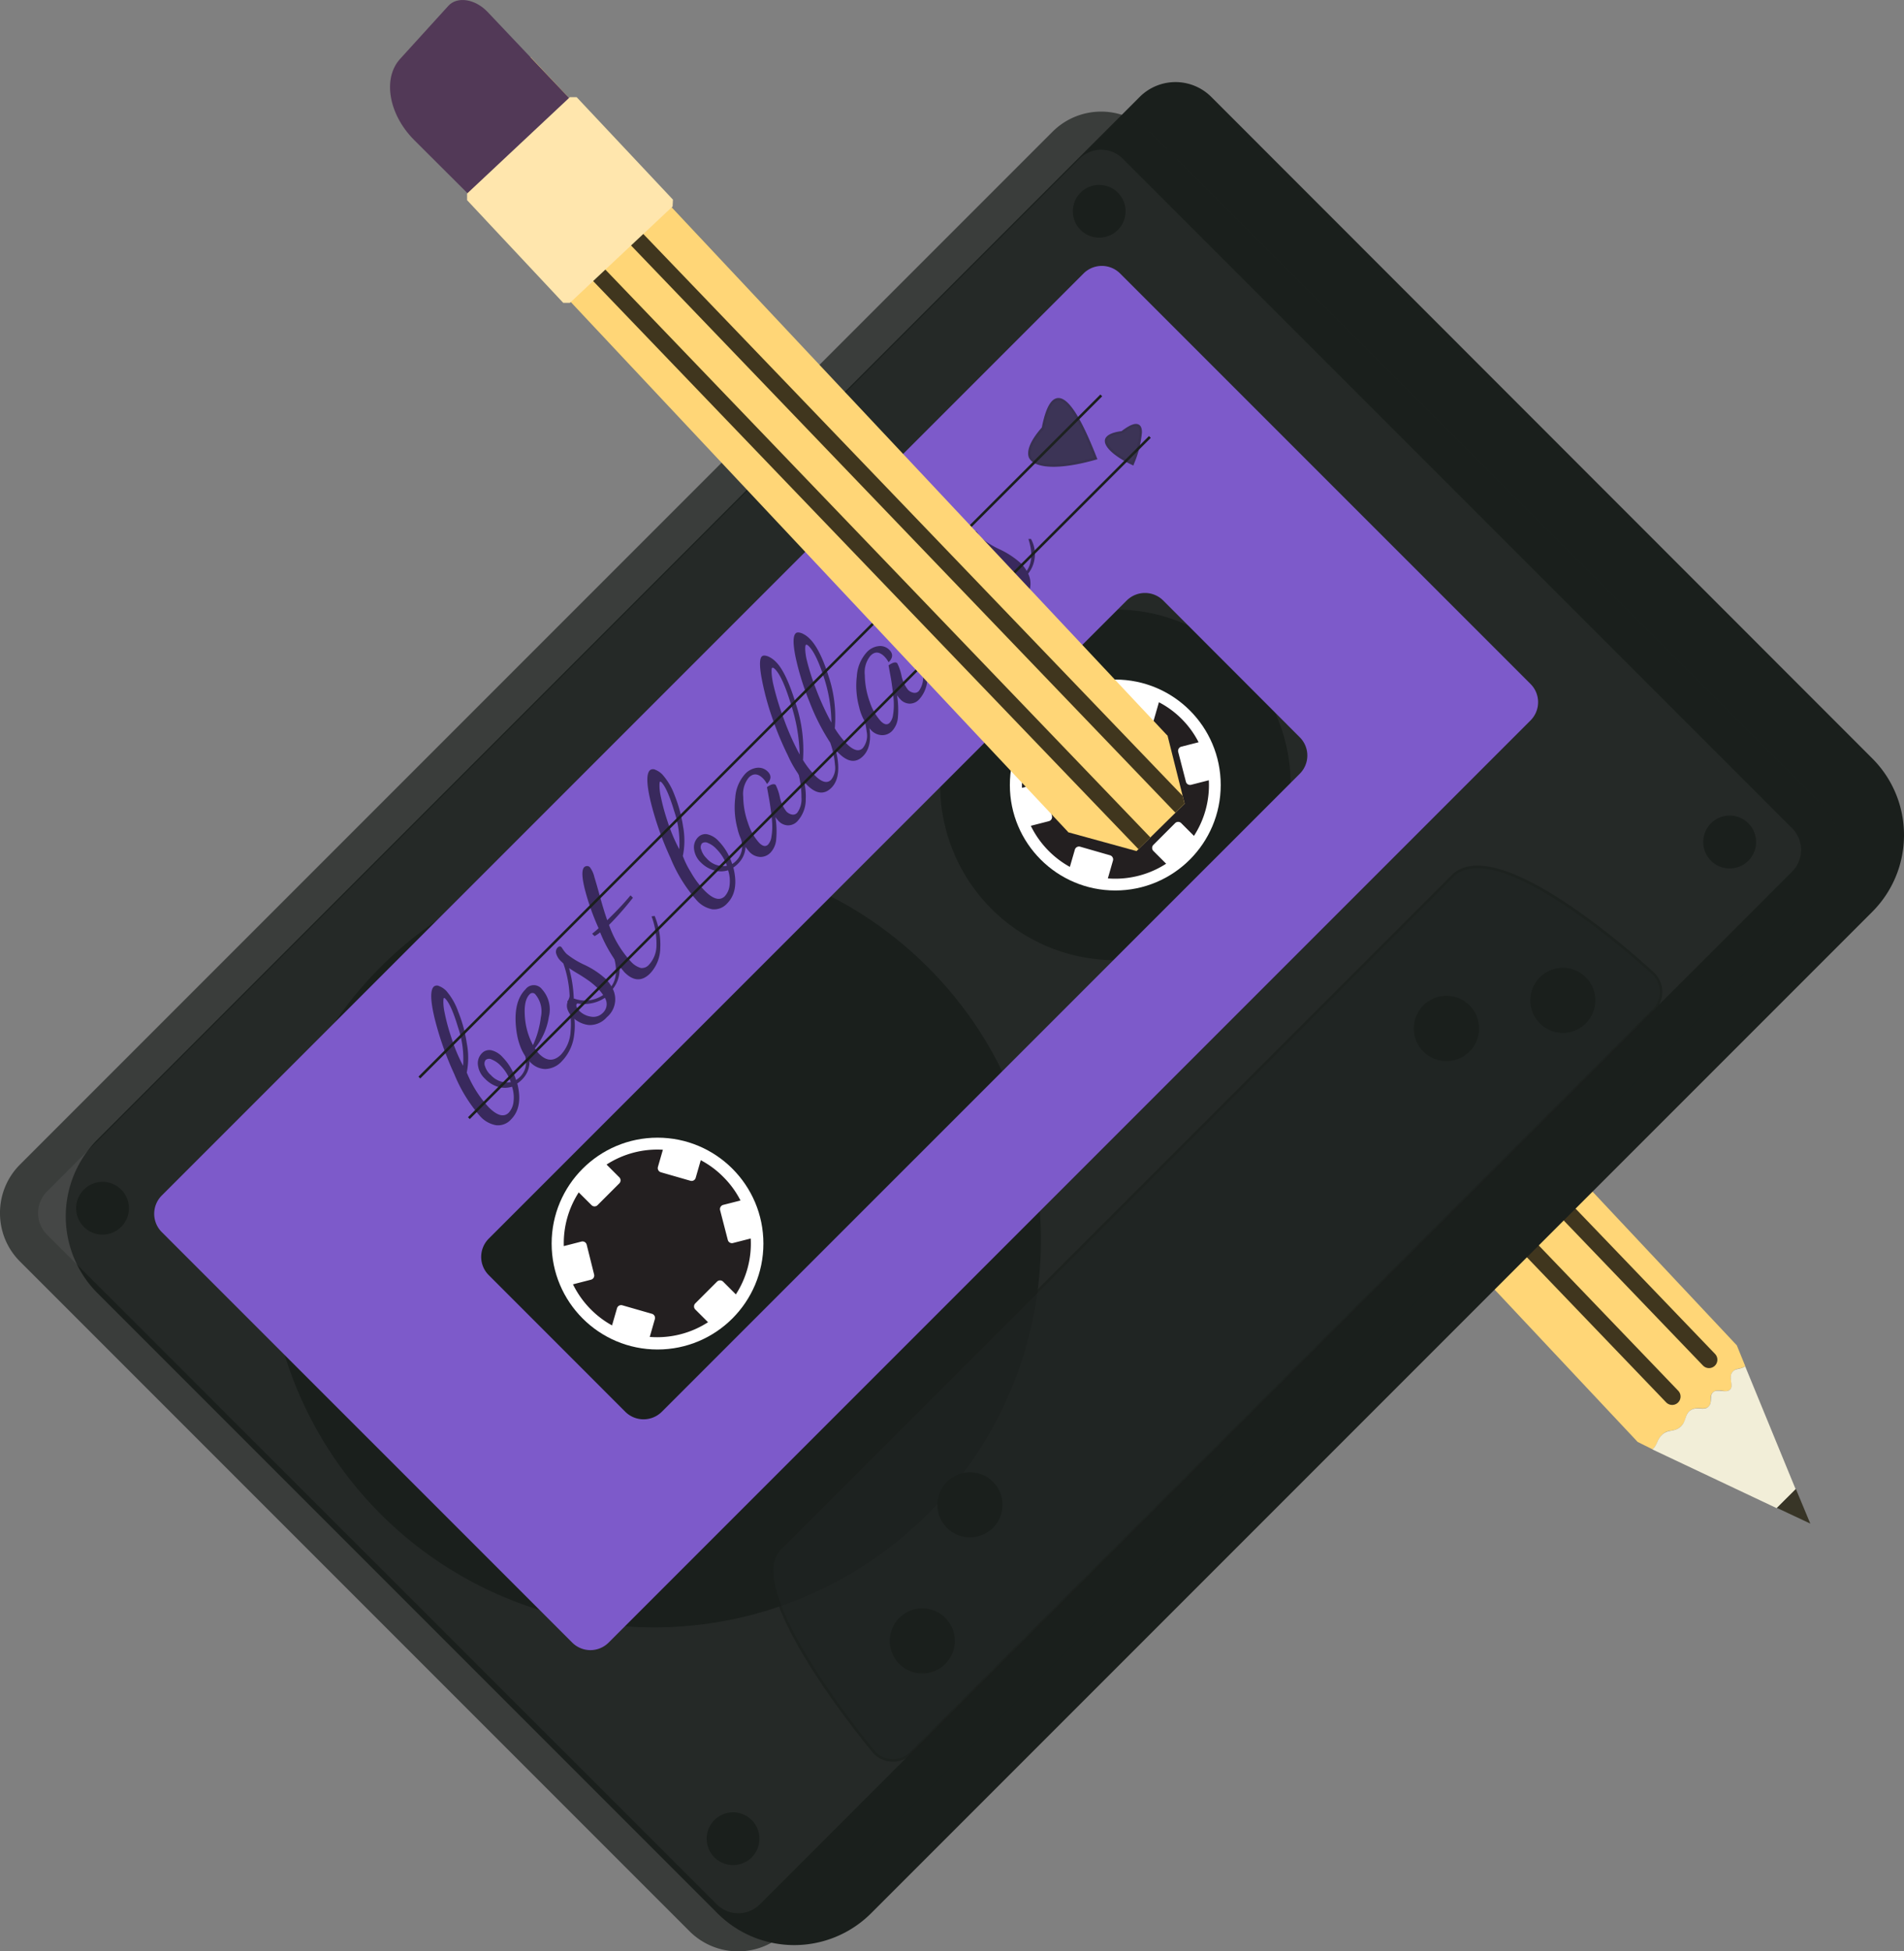 <svg xmlns="http://www.w3.org/2000/svg" viewBox="0 0 340.77 349.15"><rect x="0" y="0" width="340.77" height="349.15" fill="#808080" stroke="none"/><defs><style>.cls-1{fill:#ded59d;}.cls-2{fill:#ffd677;}.cls-3{fill:#383527;}.cls-4{fill:#f2eed8;}.cls-5{fill:none;stroke:#40361e;stroke-linecap:round;stroke-miterlimit:10;stroke-width:3px;}.cls-6{fill:#1a1f1c;}.cls-7{opacity:0.69;}.cls-8{fill:#2a2d2b;}.cls-9{fill:#1f2321;}.cls-10{fill:#fff;}.cls-11{fill:#231f20;}.cls-12{fill:#7d5aca;}.cls-13{opacity:0.54;}.cls-14{fill:#523957;}.cls-15{fill:#40361e;}.cls-16{fill:#ffe6ad;}</style></defs><g id="Layer_2" data-name="Layer 2"><g id="Layer_4" data-name="Layer 4"><polygon class="cls-1" points="83.27 6.87 95.01 10.25 98.05 22.41 89.44 30.88 77.27 27.53 74.23 15.84 83.27 6.87"/><path class="cls-2" d="M312.37,244.46c-.91.6-1.73.26-2.29,1-.8,1,.29,2.44-.44,3.17s-2.08-.32-3,.44-.06,1.85-.86,2.61-1.95-.15-3.15.61-.61,1.91-1.87,3-2,.29-3.16,1.31-.81,1.83-1.84,2.72L293.1,258l-114-121.4,17.75-17.28,114,121.4Z"/><path class="cls-3" d="M324,272.61l-6-2.82,3.41-3.4Z"/><path class="cls-4" d="M321.37,266.44l-3.41,3.4-22.22-10.5c1-.89.74-1.79,1.84-2.72s2-.32,3.16-1.31.7-2.26,1.87-3,2.32.19,3.15-.61.08-1.93.86-2.61,2.25.26,3-.44-.36-2.14.44-3.17c.56-.72,1.38-.38,2.29-1Z"/><line class="cls-5" x1="187.84" y1="133.8" x2="299.28" y2="249.88"/><line class="cls-5" x1="194.42" y1="127.22" x2="305.87" y2="243.29"/><path class="cls-6" d="M49.52,85.82H313.35a8.8,8.8,0,0,1,8.8,8.8V262A19.18,19.18,0,0,1,303,281.2H49.52A19.18,19.18,0,0,1,30.34,262V105A19.18,19.18,0,0,1,49.52,85.82Z" transform="translate(-78.14 178.37) rotate(-45)"/><path class="cls-6" d="M340.77,149.42a19.39,19.39,0,0,1-5.68,13.73L155.88,342.36a19.45,19.45,0,0,1-27.45,0l-111-111a19.47,19.47,0,0,1,0-27.45L204,17.32a9.06,9.06,0,0,1,12.77,0L335.09,135.7A19.35,19.35,0,0,1,340.77,149.42ZM12.19,217.6A18.82,18.82,0,0,0,17.72,231l111,111a19,19,0,0,0,26.81,0L334.77,162.82a19,19,0,0,0,0-26.8L216.39,17.65a8.55,8.55,0,0,0-12.11,0L17.72,204.2A18.82,18.82,0,0,0,12.19,217.6Z"/><g class="cls-7"><path class="cls-8" d="M325.76,152.07a8.81,8.81,0,0,1-2.59,6.27L138.37,343.15a8.89,8.89,0,0,1-12.54,0L6,223.32a8.88,8.88,0,0,1,0-12.54L190.81,26a8.88,8.88,0,0,1,12.54,0L323.17,145.8A8.81,8.81,0,0,1,325.76,152.07Z"/><path class="cls-6" d="M6.82,217.05a5.44,5.44,0,0,1,1.59-3.86L193.22,28.38a5.47,5.47,0,0,1,7.71,0L320.76,148.21a5.48,5.48,0,0,1,0,7.72L136,340.73a5.46,5.46,0,0,1-7.72,0L8.41,220.9a5.44,5.44,0,0,1-1.59-3.85m-6.82,0a12.18,12.18,0,0,0,3.59,8.68L123.42,345.56a12.29,12.29,0,0,0,17.36,0L325.59,160.75a12.29,12.29,0,0,0,0-17.36L205.76,23.56a12.3,12.3,0,0,0-17.37,0L3.59,208.36A12.19,12.19,0,0,0,0,217.05Z"/></g><circle class="cls-6" cx="117.08" cy="221.91" r="68.99"/><path class="cls-6" d="M186.29,221.91A69.22,69.22,0,1,1,166,173l-.16.16L166,173A68.76,68.76,0,0,1,186.29,221.91Zm-137.94,0A68.75,68.75,0,1,0,165.7,173.29h0A68.73,68.73,0,0,0,48.35,221.91Z"/><circle class="cls-6" cx="199.61" cy="140.46" r="31.16"/><path class="cls-6" d="M231,140.46a31.37,31.37,0,1,1-9.17-22.19h0A31.29,31.29,0,0,1,231,140.46Zm-62.29,0a30.92,30.92,0,1,0,9.05-21.87A30.84,30.84,0,0,0,168.69,140.46Z"/><g class="cls-7"><path class="cls-9" d="M260,156.75,139.65,277.07c-7.47,7.47,16.89,36.57,16.89,36.57a4.63,4.63,0,0,0,6.52,0L295.94,180.75a4.63,4.63,0,0,0,0-6.52S268.26,148.46,260,156.75Z"/><path class="cls-6" d="M297.51,177.49a4.83,4.83,0,0,1-1.41,3.43L163.22,313.8a4.85,4.85,0,0,1-6.84,0c-1-1.21-24.42-29.36-16.89-36.89L259.81,156.59c8.35-8.35,35.15,16.42,36.28,17.48A4.78,4.78,0,0,1,297.51,177.49ZM138.44,281.08c0,10.45,18.06,32.16,18.27,32.41a4.41,4.41,0,0,0,6.18,0L295.78,180.59a4.38,4.38,0,0,0,0-6.19c-.27-.26-27.61-25.54-35.65-17.49L139.81,277.23A5.23,5.23,0,0,0,138.44,281.08Z"/></g><circle class="cls-6" cx="165.07" cy="293.6" r="5.6"/><path class="cls-6" d="M170.89,293.6a5.82,5.82,0,1,1-1.7-4.11h0A5.77,5.77,0,0,1,170.89,293.6Zm-11.19,0a5.37,5.37,0,1,0,9.17-3.79h0a5.38,5.38,0,0,0-9.17,3.79Z"/><circle class="cls-6" cx="279.71" cy="178.97" r="5.6"/><path class="cls-6" d="M285.53,179a5.82,5.82,0,1,1-1.7-4.12A5.8,5.8,0,0,1,285.53,179Zm-11.19,0a5.36,5.36,0,1,0,1.57-3.8A5.36,5.36,0,0,0,274.34,179Z"/><circle class="cls-6" cx="258.9" cy="183.95" r="5.6"/><path class="cls-6" d="M264.72,184a5.84,5.84,0,1,1-1.71-4.11A5.81,5.81,0,0,1,264.72,184Zm-11.19,0a5.38,5.38,0,1,0,1.57-3.79A5.34,5.34,0,0,0,253.53,184Z"/><circle class="cls-6" cx="173.6" cy="269.25" r="5.6"/><path class="cls-6" d="M179.42,269.25a5.78,5.78,0,0,1-1.7,4.12,5.84,5.84,0,0,1-8.24,0,5.84,5.84,0,0,1,0-8.24,5.84,5.84,0,0,1,8.24,0h0A5.78,5.78,0,0,1,179.42,269.25Zm-11.19,0a5.37,5.37,0,0,0,10.74,0,5.3,5.3,0,0,0-1.58-3.79h0a5.37,5.37,0,0,0-9.16,3.79Z"/><circle class="cls-6" cx="196.73" cy="37.81" r="4.49"/><path class="cls-6" d="M201.45,37.81a4.72,4.72,0,1,1-1.38-3.34A4.7,4.7,0,0,1,201.45,37.81Zm-9,0a4.21,4.21,0,0,0,1.25,3,4.26,4.26,0,1,0,0-6A4.21,4.21,0,0,0,192.47,37.81Z"/><circle class="cls-6" cx="131.2" cy="329.03" r="4.49"/><path class="cls-6" d="M135.92,329a4.72,4.72,0,1,1-1.38-3.34A4.7,4.7,0,0,1,135.92,329Zm-9,0a4.27,4.27,0,1,0,1.25-3A4.24,4.24,0,0,0,126.94,329Z"/><circle class="cls-6" cx="18.35" cy="216.18" r="4.49"/><path class="cls-6" d="M23.07,216.18a4.72,4.72,0,1,1-1.38-3.33h0A4.7,4.7,0,0,1,23.07,216.18Zm-9,0a4.27,4.27,0,1,0,1.25-3A4.24,4.24,0,0,0,14.09,216.18Z"/><circle class="cls-6" cx="309.58" cy="150.65" r="4.49"/><path class="cls-6" d="M314.3,150.65a4.73,4.73,0,1,1-1.38-3.33h0A4.7,4.7,0,0,1,314.3,150.65Zm-9,0a4.26,4.26,0,1,0,7.27-3h0a4.26,4.26,0,0,0-6,0A4.24,4.24,0,0,0,305.32,150.65Z"/><path class="cls-6" d="M134.6,222.45a17,17,0,1,1-5-12h0A16.9,16.9,0,0,1,134.6,222.45Zm-33.5,0a16.53,16.53,0,1,0,28.21-11.69h0a16.52,16.52,0,0,0-28.21,11.69Z"/><circle class="cls-10" cx="117.68" cy="222.51" r="18.95"/><path class="cls-6" d="M216.59,140.46a17,17,0,1,1-5-12A16.93,16.93,0,0,1,216.59,140.46Zm-33.51,0a16.53,16.53,0,1,0,4.84-11.69A16.42,16.42,0,0,0,183.08,140.46Z"/><circle class="cls-10" cx="199.61" cy="140.46" r="18.87"/><path class="cls-11" d="M211.46,128.61a16.43,16.43,0,0,1,3.06,4.2l-3.1.79a.78.78,0,0,0-.55.94l1.38,5.33a.76.76,0,0,0,.93.55l3.17-.81a16.69,16.69,0,0,1-2.66,9.95l-2.28-2.28a.77.77,0,0,0-1.09,0l-3.89,3.89a.77.77,0,0,0,0,1.09l2.28,2.28a16.77,16.77,0,0,1-10.43,2.63l.9-3.14a.77.77,0,0,0-.52-1l-5.29-1.52a.77.77,0,0,0-1,.53l-.89,3.07a16.66,16.66,0,0,1-3.77-2.84,16.88,16.88,0,0,1-3.22-4.51l3.23-.83a.77.77,0,0,0,.55-.94L187,140.7a.78.78,0,0,0-.94-.55l-3.15.82a16.77,16.77,0,0,1,2.67-9.61l2.29,2.28a.76.76,0,0,0,1.08,0l3.89-3.89a.77.77,0,0,0,0-1.09l-2.28-2.28a16.72,16.72,0,0,1,10.08-2.65l-.89,3.08a.78.78,0,0,0,.53,1l5.29,1.52a.76.76,0,0,0,.94-.52l.91-3.16A16.42,16.42,0,0,1,211.46,128.61Z"/><path class="cls-11" d="M129.47,210.6a16.43,16.43,0,0,1,3.06,4.2l-3.1.79a.78.78,0,0,0-.55.94l1.38,5.33a.76.76,0,0,0,.93.55l3.17-.81a16.69,16.69,0,0,1-2.66,10l-2.28-2.28a.77.77,0,0,0-1.09,0l-3.89,3.89a.77.77,0,0,0,0,1.09l2.28,2.28a16.77,16.77,0,0,1-10.43,2.63l.9-3.14a.77.77,0,0,0-.52-1l-5.29-1.52a.77.77,0,0,0-.95.53l-.89,3.07a16.66,16.66,0,0,1-3.77-2.84,16.88,16.88,0,0,1-3.22-4.51l3.23-.83a.77.77,0,0,0,.55-.94L105,222.69a.77.77,0,0,0-.94-.54l-3.15.81a16.77,16.77,0,0,1,2.67-9.61l2.29,2.28a.76.76,0,0,0,1.08,0l3.89-3.89a.77.77,0,0,0,0-1.09l-2.28-2.28a16.72,16.72,0,0,1,10.08-2.65l-.89,3.08a.78.78,0,0,0,.53.95l5.29,1.52a.76.76,0,0,0,.94-.52l.91-3.16A16.42,16.42,0,0,1,129.47,210.6Z"/><path class="cls-12" d="M193.94,48.92l-165,165a4.63,4.63,0,0,0,0,6.52l73.47,73.46a4.61,4.61,0,0,0,6.52,0l165-165a4.61,4.61,0,0,0,0-6.52L200.46,48.92A4.63,4.63,0,0,0,193.94,48.92Zm38.69,83a4.61,4.61,0,0,1,0,6.52L118.44,252.61a4.63,4.63,0,0,1-6.52,0L87.47,228.15a4.61,4.61,0,0,1,0-6.52L201.66,107.44a4.63,4.63,0,0,1,6.52,0Z"/><g class="cls-13"><path d="M86,199.8a26.69,26.69,0,0,1-4.68-7.58,56.06,56.06,0,0,1-3.53-10c-.75-3.14-.81-5-.17-5.67a.87.87,0,0,1,1-.1,3.67,3.67,0,0,1,1.25.84A11.41,11.41,0,0,1,82,181a24.48,24.48,0,0,1,1.54,5.65,13.62,13.62,0,0,1,0,5.25,20.39,20.39,0,0,0,3.91,6.2q2.27,2.28,3.59,1a3.41,3.41,0,0,0,.87-2,6.11,6.11,0,0,0-.27-2.66,4.29,4.29,0,0,1-2.58,0A5.38,5.38,0,0,1,86.79,193a3.94,3.94,0,0,1-1.25-2.42,2.54,2.54,0,0,1,.72-2.14,1.82,1.82,0,0,1,1.68-.52,3.94,3.94,0,0,1,2,1.22,10.07,10.07,0,0,1,2.42,4.1,3.93,3.93,0,0,0,.7-.55,3.73,3.73,0,0,0,.87-1.33,3.27,3.27,0,0,0,.19-1.56,12.32,12.32,0,0,0-.2-1.4,9.57,9.57,0,0,0-.41-1.39l.6,0q1.6,3.85-.69,6.16a5.3,5.3,0,0,1-.84.69c.72,2.83.34,5-1.15,6.47a3.11,3.11,0,0,1-2.65,1A5,5,0,0,1,86,199.8Zm1.78-7.52a3.93,3.93,0,0,0,3.64,1.34,8,8,0,0,0-1.87-3A4.6,4.6,0,0,0,88,189.57a1,1,0,0,0-1.06.07,1.1,1.1,0,0,0-.13,1.14A3.54,3.54,0,0,0,87.75,192.28Zm-4.89-1.63a17.64,17.64,0,0,0-.91-6.83c-.82-2.71-1.57-4.42-2.28-5.13-.12-.12-.22-.16-.28-.09s-.15.91.08,2.21a36,36,0,0,0,1.27,4.8A29.49,29.49,0,0,0,82.86,190.65Z"/><path d="M94.86,190c-1.47-1.47-2.31-3.66-2.54-6.56s.35-5.05,1.73-6.42A1.84,1.84,0,0,1,97,177a5.37,5.37,0,0,1,1.23,4.95,11.56,11.56,0,0,1-2.5,5.62,6.11,6.11,0,0,0,.77,1q2,2,3.9.13a6.61,6.61,0,0,0,1.72-4.17,13.38,13.38,0,0,0-.6-5.44l.5-.07a12.09,12.09,0,0,1,.75,6.06,8.12,8.12,0,0,1-2.2,4.79,4.18,4.18,0,0,1-3,1.41A3.83,3.83,0,0,1,94.86,190Zm.53-3a16.57,16.57,0,0,0,1.41-5,4.72,4.72,0,0,0-1-4.1.66.66,0,0,0-1,0c-.75.75-1,2.08-.86,4A12.65,12.65,0,0,0,95.39,187Z"/><path d="M102.48,182a3.45,3.45,0,0,1-.87-1.3,2,2,0,0,1-.12-1.09,5.11,5.11,0,0,1,.29-.83,2,2,0,0,0,.17-.56,19.86,19.86,0,0,0-1.12-5.82l-.29-.29a3.13,3.13,0,0,1-1-1.5,1.11,1.11,0,0,1,.25-1.06c.26-.26.49-.28.7-.08l.31.46a4.85,4.85,0,0,0,.6.74,15.16,15.16,0,0,0,3.28,2,15.36,15.36,0,0,1,3.74,2.49,6.4,6.4,0,0,1,1,1.32c1-1.39,1.08-3.3.31-5.73l.46,0a5.6,5.6,0,0,1-.51,6.2,4.17,4.17,0,0,1-1.07,5.05,4,4,0,0,1-3.27,1.4A4.88,4.88,0,0,1,102.48,182Zm1.17-1.17a3.67,3.67,0,0,0,2.15,1.08,2.35,2.35,0,0,0,2.12-.71,2.12,2.12,0,0,0,.33-2.67,6.25,6.25,0,0,1-2.49,1,5.91,5.91,0,0,1-2.42,0C103,179.78,103.11,180.24,103.65,180.78Zm-1-2.2a5.73,5.73,0,0,0,5.3-.6,11.49,11.49,0,0,0-1-1.23,14.42,14.42,0,0,0-1.53-1.29c-.58-.41-1.24-.85-2-1.3s-1.27-.79-1.57-1A24.1,24.1,0,0,1,102.69,178.58Z"/><path d="M111.8,174a25.25,25.25,0,0,1-4.39-7.17,7,7,0,0,1-1,.67l-.43-.43c.64-.51,1-.83,1.15-1a42.58,42.58,0,0,1-2.47-7c-.53-2.14-.56-3.44-.1-3.91a.78.78,0,0,1,.5-.2.67.67,0,0,1,.53.23,4.54,4.54,0,0,1,.78,1.71c.28.9.63,2.13,1.06,3.69s.84,2.91,1.25,4.06l.89-.89a47.73,47.73,0,0,0,3.28-3.56l.43.43a56.53,56.53,0,0,1-3.8,4.38l-.12.12-.36.36a18.72,18.72,0,0,0,3.88,6.52,3.83,3.83,0,0,0,1.82,1.19,1.68,1.68,0,0,0,1.46-.6,5.11,5.11,0,0,0,1.33-3.51,13.83,13.83,0,0,0-.88-5.13l.56-.07a13.27,13.27,0,0,1,1,5.8,6.73,6.73,0,0,1-1.83,4.5Q114.17,176.35,111.8,174Z"/><path d="M124.69,161.09a26.6,26.6,0,0,1-4.69-7.58,56.06,56.06,0,0,1-3.53-10c-.75-3.14-.81-5-.17-5.68a.89.89,0,0,1,1-.09,3.54,3.54,0,0,1,1.25.84,11.58,11.58,0,0,1,2.18,3.69,24.84,24.84,0,0,1,1.53,5.65,13.56,13.56,0,0,1-.05,5.24,15.49,15.49,0,0,0,1.43,2.89,15.77,15.77,0,0,0,2.48,3.32q2.26,2.28,3.59,1a3.43,3.43,0,0,0,.87-2,6.11,6.11,0,0,0-.27-2.66,4.29,4.29,0,0,1-2.58,0,5.41,5.41,0,0,1-2.26-1.36,3.91,3.91,0,0,1-1.25-2.42,2.53,2.53,0,0,1,.72-2.13,1.83,1.83,0,0,1,1.68-.52,3.93,3.93,0,0,1,2,1.22,10.33,10.33,0,0,1,2.42,4.09,3.14,3.14,0,0,0,.69-.55,3.65,3.65,0,0,0,.87-1.33,3.34,3.34,0,0,0,.2-1.55c-.06-.55-.13-1-.21-1.4a10.78,10.78,0,0,0-.4-1.39l.59,0q1.6,3.85-.69,6.16a5.3,5.3,0,0,1-.84.69c.72,2.83.34,5-1.15,6.47a3.11,3.11,0,0,1-2.65,1A5,5,0,0,1,124.69,161.09Zm1.77-7.52a3.93,3.93,0,0,0,3.64,1.34,8,8,0,0,0-1.87-3,4.24,4.24,0,0,0-1.53-1.08,1,1,0,0,0-1.06.07,1.1,1.1,0,0,0-.13,1.14A3.54,3.54,0,0,0,126.46,153.57Zm-4.89-1.63a17.64,17.64,0,0,0-.91-6.83q-1.22-4.06-2.27-5.13c-.13-.12-.23-.16-.29-.09s-.15.91.08,2.21a37.53,37.53,0,0,0,1.27,4.79A30.08,30.08,0,0,0,121.57,151.94Z"/><path d="M134.15,152.44A9.05,9.05,0,0,1,132,148.3a14.59,14.59,0,0,1-.41-5.55,7.05,7.05,0,0,1,1.8-4.31,3.48,3.48,0,0,1,2.09-1.06,2.31,2.31,0,0,1,1.94.69c.68.68.63,1.42-.15,2.2a4.16,4.16,0,0,0-.72-1c-.89-.89-1.74-.94-2.53-.15a4.66,4.66,0,0,0-1,3.45,14.47,14.47,0,0,0,.87,4.73,9.48,9.48,0,0,0,2,3.52c.63.62,1.15.72,1.58.29a2.57,2.57,0,0,0,.6-1.41,10.05,10.05,0,0,0,.14-2c0-.65-.09-1.48-.22-2.48s-.24-1.77-.34-2.28l-.38-2.1c.76-.54,1.28-.66,1.57-.38a9.24,9.24,0,0,1,.73,2.15,6.11,6.11,0,0,0,1.19,2.6,1.89,1.89,0,0,0,.93.52,1,1,0,0,0,1-.31,4.13,4.13,0,0,0,.75-2.74,16.8,16.8,0,0,0-.71-4.87h.48a11.29,11.29,0,0,1,1,5.21,5.73,5.73,0,0,1-1.46,3.88,2.29,2.29,0,0,1-1.75.78,2.39,2.39,0,0,1-1.6-.72,6.24,6.24,0,0,1-.62-.77,16.14,16.14,0,0,1,.14,4,3.91,3.91,0,0,1-1,2.35,2.49,2.49,0,0,1-1.77.79A2.77,2.77,0,0,1,134.15,152.44Z"/><path d="M144.42,140.44a20.1,20.1,0,0,1-3.42-5.29,57.31,57.31,0,0,1-3-7.33,47.93,47.93,0,0,1-1.73-6.71c-.35-2-.33-3.25.07-3.65.22-.22.61-.21,1.16,0a4.55,4.55,0,0,1,1.4,1c1.2,1.2,2.38,3.68,3.52,7.44A26.21,26.21,0,0,1,143.72,136a15.83,15.83,0,0,0,2.11,2.73c1.24,1.24,2.2,1.5,2.91.8a3.37,3.37,0,0,0,.7-2.65,14.93,14.93,0,0,0-.85-4,38.55,38.55,0,0,1-3.69-7.25,47.6,47.6,0,0,1-2.5-8c-.49-2.39-.49-3.83,0-4.3.22-.23.61-.22,1.16,0a4.55,4.55,0,0,1,1.4,1q1.8,1.8,3.34,6.67a23.18,23.18,0,0,1,1.11,9.32,15.84,15.84,0,0,0,2.11,2.74c1.23,1.23,2.2,1.49,2.9.79a3.55,3.55,0,0,0,.69-2.94,17.49,17.49,0,0,0-1.08-4.35l.56-.16q2.32,6.43-.12,8.89-1.92,1.92-4.36-.53a5.72,5.72,0,0,1-.53-.58q1.2,4.8-.79,6.79C147.51,142.24,146.05,142.07,144.42,140.44Zm-1.3-5.47a31.47,31.47,0,0,0-1.55-8.93q-1.53-5-2.85-6.3c-.25-.25-.44-.33-.55-.22s-.15,1.19.22,2.88a49.2,49.2,0,0,0,1.87,6.17A46.47,46.47,0,0,0,143.12,135Zm5.68-5.68a26.65,26.65,0,0,0-1.36-8.14q-1.37-4.22-2.68-5.53c-.26-.26-.44-.33-.55-.21s-.18,1,.13,2.48a40.85,40.85,0,0,0,1.7,5.38A47,47,0,0,0,148.8,129.29Z"/><path d="M155.92,130.66a9.1,9.1,0,0,1-2.15-4.13,14.43,14.43,0,0,1-.42-5.55,7,7,0,0,1,1.81-4.31,3.41,3.41,0,0,1,2.08-1.06,2.28,2.28,0,0,1,1.94.68c.69.69.64,1.42-.14,2.21a4.46,4.46,0,0,0-.72-1c-.9-.9-1.74-1-2.54-.15a4.65,4.65,0,0,0-1,3.44,14.58,14.58,0,0,0,.87,4.74,9.44,9.44,0,0,0,2,3.51c.62.63,1.15.72,1.58.29a2.65,2.65,0,0,0,.6-1.41,10.78,10.78,0,0,0,.14-2c0-.65-.09-1.48-.22-2.49s-.24-1.76-.34-2.27l-.38-2.11c.75-.53,1.28-.66,1.56-.37a8.82,8.82,0,0,1,.74,2.14,6.12,6.12,0,0,0,1.18,2.6,1.84,1.84,0,0,0,.94.52,1,1,0,0,0,1-.3,4.09,4.09,0,0,0,.76-2.74,17.22,17.22,0,0,0-.71-4.88h.48a11.43,11.43,0,0,1,1,5.21,5.71,5.71,0,0,1-1.45,3.88,2.28,2.28,0,0,1-1.75.79,2.34,2.34,0,0,1-1.6-.73,5.55,5.55,0,0,1-.63-.77,16.23,16.23,0,0,1,.15,4,4,4,0,0,1-1,2.35,2.45,2.45,0,0,1-1.78.79A2.79,2.79,0,0,1,155.92,130.66Z"/><path d="M166.18,119.55a9,9,0,0,1-2.09-4,15.36,15.36,0,0,1-.5-5.53,6.67,6.67,0,0,1,1.68-4.25c.7-.7,1.3-.8,1.82-.29a3.47,3.47,0,0,1,.28.39,1.49,1.49,0,0,0-1.27.55,4.79,4.79,0,0,0-1.17,3.59,13.22,13.22,0,0,0,.83,4.51,8.84,8.84,0,0,0,1.78,3.11,2,2,0,0,0,1.07.61,1.05,1.05,0,0,0,.95-.33c.69-.69.92-2.16.7-4.41a24,24,0,0,0-2.1-7.37l-1.49-3.36-1.35-3.17c-.55-1.32-1-2.38-1.21-3.18l-.84-2.51a8.07,8.07,0,0,1-.4-2.15,1.55,1.55,0,0,1,.31-1.11.69.69,0,0,1,.49-.18.81.81,0,0,1,.54.26,11.81,11.81,0,0,1,1.48,3.2l2,5.81a55.5,55.5,0,0,0,2.73,6.51,19.22,19.22,0,0,0,3.28,5c.37.37.64.62.8.75a1.11,1.11,0,0,0,.54.25.65.65,0,0,0,.56-.21,4.38,4.38,0,0,0,.88-2.88,11.15,11.15,0,0,0-.74-4.36l.5-.07a11.11,11.11,0,0,1,1,5.1,5.62,5.62,0,0,1-1.37,3.84,2,2,0,0,1-1.72.67,3,3,0,0,1-1.66-.89,16.24,16.24,0,0,1-2.1-3,21.71,21.71,0,0,1,.69,5.78,5.23,5.23,0,0,1-1.15,3.59,2.46,2.46,0,0,1-1.74.71A2.77,2.77,0,0,1,166.18,119.55Z"/><path d="M176.76,107.67a3.48,3.48,0,0,1-.87-1.31,1.86,1.86,0,0,1-.11-1.08,6.89,6.89,0,0,1,.28-.84,1.68,1.68,0,0,0,.17-.55,19.6,19.6,0,0,0-1.12-5.83l-.29-.29a3.12,3.12,0,0,1-.94-1.49,1.11,1.11,0,0,1,.25-1.07c.25-.26.49-.28.69-.07a3,3,0,0,1,.31.45,4.93,4.93,0,0,0,.6.75,15.4,15.4,0,0,0,3.29,2,15.47,15.47,0,0,1,3.73,2.49,6.33,6.33,0,0,1,1,1.32q1.47-2.09.31-5.72l.46,0a5.62,5.62,0,0,1-.5,6.21,4.17,4.17,0,0,1-1.07,5,3.92,3.92,0,0,1-3.27,1.4A4.86,4.86,0,0,1,176.76,107.67Zm1.18-1.18a3.68,3.68,0,0,0,2.15,1.09,2.39,2.39,0,0,0,2.12-.71,2.15,2.15,0,0,0,.33-2.68,6.27,6.27,0,0,1-2.49,1,6,6,0,0,1-2.43-.05C177.29,105.5,177.39,106,177.94,106.49Zm-1-2.19a5.73,5.73,0,0,0,5.3-.61,9.52,9.52,0,0,0-1-1.22,11.06,11.06,0,0,0-1.53-1.29c-.57-.42-1.23-.85-2-1.31l-1.57-1A22.86,22.86,0,0,1,177,104.3Z"/></g><rect class="cls-6" x="49.78" y="131.55" width="172.61" height="0.46" transform="translate(-53.33 134.82) rotate(-45)"/><rect class="cls-6" x="58.67" y="138.89" width="172.37" height="0.46" transform="translate(-55.94 143.18) rotate(-45)"/><g class="cls-7"><path class="cls-9" d="M196.11,82c-6.18,1.78-10.84,1.66-11.73-.21-.14-.3-.74-1.79,2.29-5.21.63-3.26,1.5-5,2.6-5.14Q191.85,71.07,196.11,82Z"/><path class="cls-6" d="M196.41,82.17l-.24.07c-6.32,1.82-11,1.69-12-.33-.26-.55-.56-2.18,2.29-5.42.66-3.36,1.57-5.08,2.78-5.26,1.85-.27,4.16,3.23,7.08,10.71ZM184.47,81.1a1.25,1.25,0,0,0,.12.61c.82,1.73,5.42,1.79,11.21.16-3.41-8.7-5.41-10.35-6.5-10.19-.67.1-1.65,1-2.41,5v.06l0,0C184.86,79,184.47,80.36,184.47,81.1Z"/></g><g class="cls-7"><path class="cls-9" d="M202.72,83c-3.17-1.5-5-3.23-4.72-4.32.05-.17.34-1,2.82-1.3,1.44-1.11,2.41-1.5,2.92-1.17Q204.93,77,202.72,83Z"/><path class="cls-6" d="M204.38,77.36a18.59,18.59,0,0,1-1.45,5.7l-.08.24-.23-.11c-3.29-1.56-5.19-3.37-4.84-4.59.12-.42.66-1.17,2.95-1.46,1.53-1.17,2.53-1.53,3.13-1.14C204.13,76.17,204.38,76.51,204.38,77.36Zm-1.79,5.31c1.77-4.89,1.41-6,1-6.29s-.9-.2-2.66,1.16l-.05,0h-.07c-2.27.28-2.58,1-2.62,1.15C198,79.49,199.28,81.06,202.59,82.67Z"/></g><polygon class="cls-2" points="212.02 143.81 210.39 145.41 205.89 149.84 203.76 151.94 203.41 152.28 191.23 148.93 188.19 137.24 188.93 136.5 191.06 134.39 195.54 129.94 197.23 128.27 198.42 128.61 208.97 131.65 211.67 142.41 212.02 143.81"/><polygon class="cls-2" points="208.97 131.65 95.01 10.25 77.27 27.53 191.23 148.93 208.97 131.65"/><path class="cls-14" d="M101.7,17.37,87.29,2.16C85.06-.2,81.84-.71,80.24,1.05l-8.63,9.49C68.45,14,69.55,20.43,74.07,25L84,34.9c1,1,2.48,1.27,3.24.52l14.93-14.74C102.91,19.92,102.71,18.44,101.7,17.37Z"/><path class="cls-15" d="M205.89,149.84l-2.13,2.1L188.93,136.5,93.16,36.75a1.5,1.5,0,0,1,2.16-2.08l95.74,99.72Z"/><path class="cls-15" d="M212,143.81l-1.63,1.6-14.85-15.47L99.74,30.17a1.5,1.5,0,0,1,2.17-2.08l96.51,100.52,13.25,13.8Z"/><path class="cls-16" d="M120.38,36.94,102,54.19l-1.19,0L83.6,35.82l0-1.19L102,17.38l1.2,0,17.24,18.34Z"/></g></g></svg>